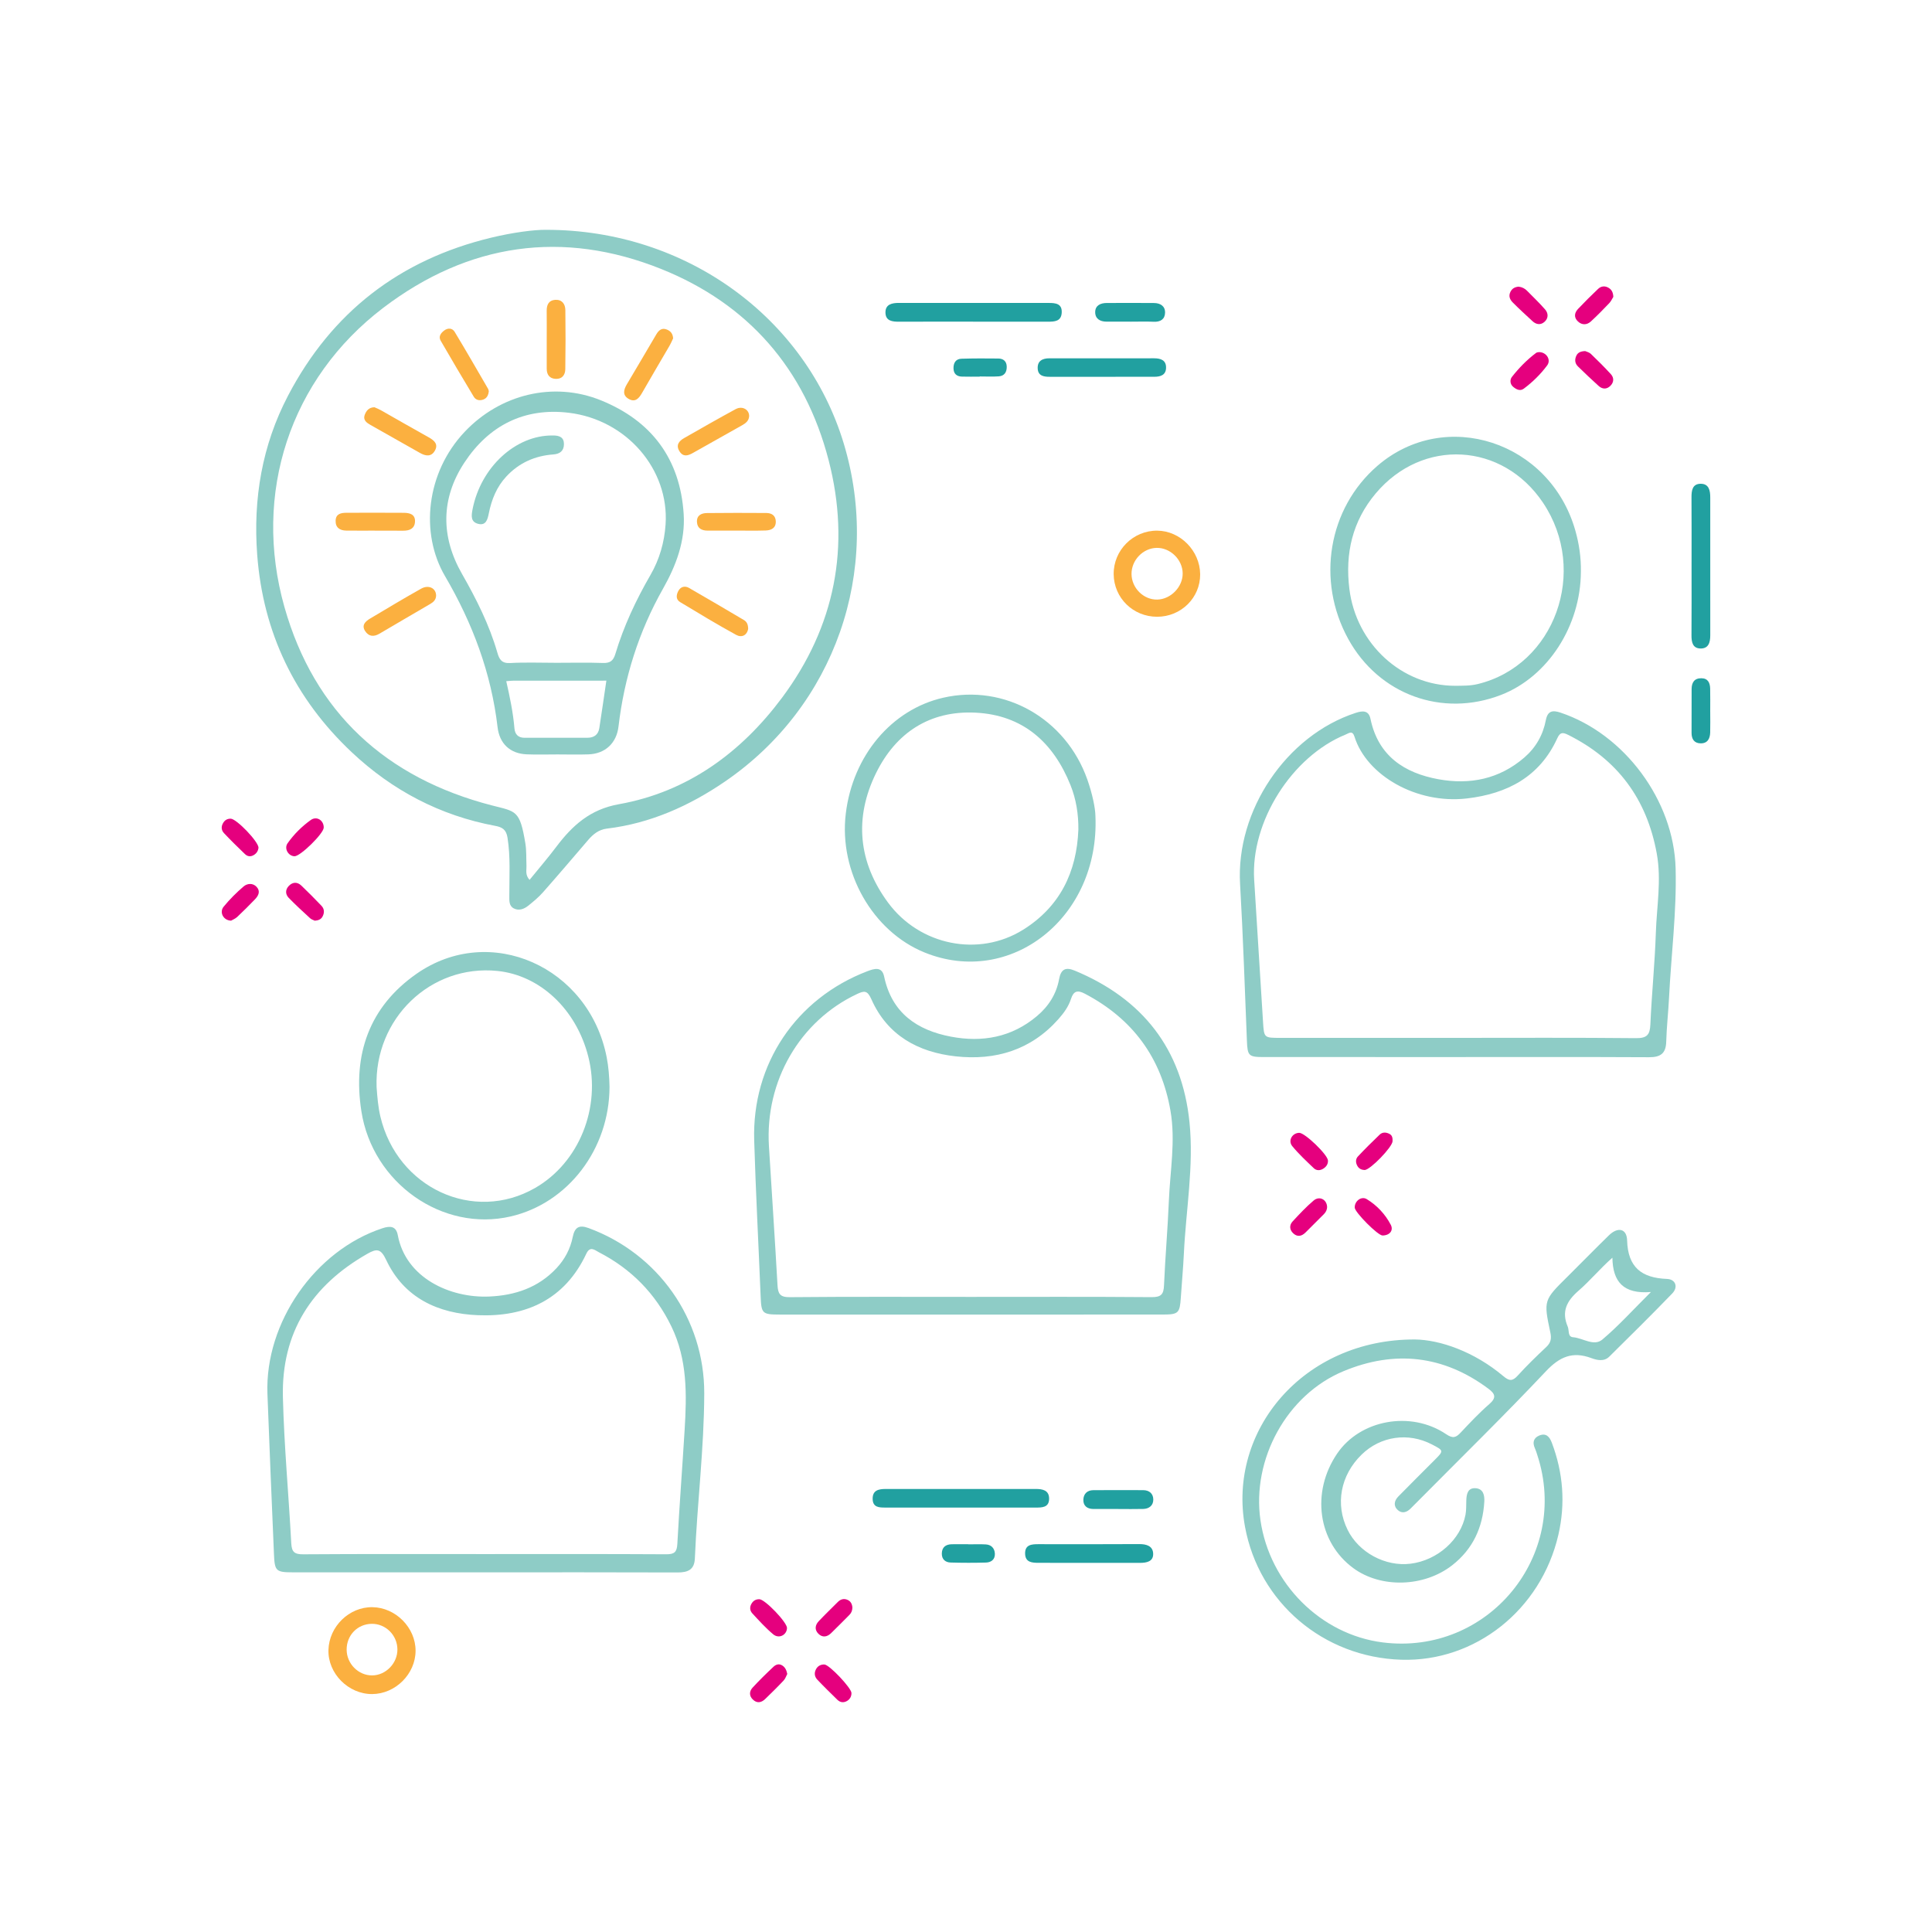 <?xml version="1.0" encoding="utf-8"?>
<!-- Generator: Adobe Illustrator 17.0.0, SVG Export Plug-In . SVG Version: 6.00 Build 0)  -->
<!DOCTYPE svg PUBLIC "-//W3C//DTD SVG 1.1//EN" "http://www.w3.org/Graphics/SVG/1.1/DTD/svg11.dtd">
<svg version="1.1" id="Layer_1" xmlns="http://www.w3.org/2000/svg" xmlns:xlink="http://www.w3.org/1999/xlink" x="0px" y="0px"
	 width="170px" height="170px" viewBox="0 0 170 170" enable-background="new 0 0 170 170" xml:space="preserve">
<g>
	<path fill="#21A0A0" d="M85.718,28.304c-2.197,0-4.394-0.007-6.592,0.004c-0.604,0.003-1.202-0.058-1.213-0.802
		c-0.011-0.734,0.577-0.852,1.183-0.852c4.394,0.002,8.789,0.002,13.183,0.003c0.591,0,1.186,0.05,1.144,0.852
		c-0.04,0.771-0.627,0.799-1.219,0.797C90.042,28.3,87.88,28.304,85.718,28.304z"/>
	<path fill="#21A0A0" d="M148.843,49.748c0-1.989,0.008-3.978-0.005-5.967c-0.004-0.607,0.069-1.207,0.803-1.213
		c0.723-0.006,0.848,0.583,0.847,1.194c-0.003,4.048-0.003,8.095,0.001,12.143c0.001,0.621-0.15,1.18-0.878,1.157
		c-0.666-0.021-0.777-0.557-0.774-1.139C148.851,53.865,148.843,51.807,148.843,49.748z"/>
	<path fill="#21A0A0" d="M84.504,132.653c-2.199,0-4.398,0-6.597,0c-0.545,0-1.108-0.006-1.121-0.758
		c-0.013-0.779,0.545-0.877,1.147-0.878c4.398-0.002,8.797-0.002,13.195-0.001c0.6,0,1.186,0.103,1.185,0.854
		c-0.002,0.794-0.632,0.784-1.21,0.784C88.903,132.652,86.704,132.653,84.504,132.653z"/>
	<path fill="#21A0A0" d="M95.79,137.518c-1.462,0-2.923,0.004-4.385-0.002c-0.575-0.002-1.188-0.022-1.204-0.809
		c-0.016-0.79,0.573-0.833,1.165-0.832c2.958,0.001,5.916,0.012,8.874-0.008c0.637-0.004,1.195,0.167,1.228,0.821
		c0.036,0.725-0.585,0.834-1.188,0.832C98.783,137.515,97.287,137.518,95.79,137.518z"/>
	<path fill="#21A0A0" d="M96.858,33.155c-1.5,0-3,0-4.5,0c-0.525,0-1.023-0.083-1.05-0.736c-0.028-0.682,0.439-0.89,1.031-0.891
		c3.07-0.004,6.14-0.003,9.209-0.001c0.578,0,1.08,0.158,1.055,0.856c-0.023,0.633-0.503,0.769-1.036,0.77
		C99.998,33.157,98.428,33.155,96.858,33.155z"/>
	<path fill="#21A0A0" d="M98.401,132.779c-0.732,0-1.464,0.003-2.196-0.001c-0.536-0.003-0.892-0.272-0.879-0.811
		c0.012-0.51,0.332-0.84,0.873-0.844c1.464-0.011,2.928-0.008,4.393-0.002c0.539,0.002,0.884,0.311,0.888,0.822
		c0.005,0.517-0.358,0.819-0.883,0.832C99.866,132.794,99.133,132.78,98.401,132.779z"/>
	<path fill="#21A0A0" d="M99.542,28.304c-0.729-0.001-1.458,0.001-2.188-0.002c-0.561-0.002-0.986-0.257-0.986-0.833
		c0.001-0.597,0.47-0.805,1.01-0.808c1.389-0.008,2.778-0.009,4.167,0.002c0.555,0.005,0.986,0.271,0.971,0.854
		c-0.014,0.57-0.405,0.823-0.996,0.795C100.862,28.281,100.201,28.305,99.542,28.304z"/>
	<path fill="#21A0A0" d="M150.485,62.576c0.001,0.627,0.015,1.254-0.003,1.88c-0.015,0.55-0.244,0.972-0.863,0.952
		c-0.553-0.017-0.777-0.39-0.776-0.916c0.001-1.288-0.003-2.576,0.005-3.865c0.003-0.561,0.233-0.952,0.856-0.947
		c0.591,0.005,0.763,0.414,0.776,0.911C150.497,61.252,150.484,61.914,150.485,62.576z"/>
	<path fill="#21A0A0" d="M85.193,135.889c0.519,0,1.039-0.023,1.556,0.007c0.483,0.028,0.766,0.346,0.791,0.806
		c0.027,0.503-0.314,0.777-0.78,0.79c-1.037,0.029-2.076,0.029-3.112-0.002c-0.466-0.014-0.785-0.283-0.776-0.794
		c0.01-0.555,0.343-0.802,0.868-0.815c0.484-0.011,0.969-0.002,1.453-0.002C85.193,135.882,85.193,135.886,85.193,135.889z"/>
	<path fill="#21A0A0" d="M86.207,33.142c-0.523,0-1.047,0.012-1.57-0.004c-0.447-0.013-0.723-0.243-0.736-0.709
		c-0.014-0.48,0.186-0.848,0.699-0.864c1.08-0.034,2.162-0.03,3.243-0.018c0.437,0.005,0.728,0.233,0.741,0.705
		c0.013,0.483-0.2,0.83-0.704,0.865c-0.555,0.038-1.115,0.009-1.673,0.009C86.207,33.131,86.207,33.136,86.207,33.142z"/>
	<path fill="#E5007E" d="M141.959,26.121c-0.097,0.154-0.196,0.384-0.357,0.553c-0.527,0.552-1.059,1.101-1.623,1.615
		c-0.347,0.316-0.778,0.327-1.129,0.001c-0.368-0.343-0.33-0.756,0.003-1.105c0.574-0.603,1.162-1.195,1.768-1.766
		c0.277-0.262,0.627-0.288,0.959-0.07C141.827,25.511,141.943,25.756,141.959,26.121z"/>
	<path fill="#E5007E" d="M133.623,25.223c0.31,0.037,0.55,0.162,0.75,0.367c0.53,0.544,1.085,1.066,1.582,1.638
		c0.306,0.353,0.299,0.797-0.075,1.111c-0.331,0.277-0.713,0.218-1.032-0.078c-0.582-0.54-1.172-1.074-1.73-1.638
		c-0.244-0.246-0.404-0.551-0.216-0.936C133.06,25.361,133.321,25.253,133.623,25.223z"/>
	<path fill="#E5007E" d="M25.913,75.343c-0.537-0.013-0.938-0.673-0.606-1.144c0.556-0.79,1.253-1.483,2.037-2.044
		c0.527-0.377,1.15,0.032,1.141,0.666C28.477,73.347,26.428,75.356,25.913,75.343z"/>
	<path fill="#E5007E" d="M135.42,30.983c0.65-0.004,1.084,0.674,0.72,1.166c-0.577,0.779-1.276,1.464-2.056,2.048
		c-0.34,0.255-0.686,0.054-0.948-0.169c-0.267-0.228-0.294-0.614-0.101-0.861c0.619-0.792,1.323-1.511,2.131-2.117
		C135.242,30.993,135.363,30.997,135.42,30.983z"/>
	<path fill="#E5007E" d="M74.921,148.964c0.008,0.306-0.135,0.551-0.379,0.7c-0.291,0.177-0.605,0.154-0.86-0.098
		c-0.595-0.585-1.195-1.166-1.768-1.773c-0.261-0.277-0.287-0.63-0.084-0.965c0.156-0.258,0.418-0.374,0.706-0.367
		C72.974,146.473,74.898,148.513,74.921,148.964z"/>
	<path fill="#E5007E" d="M119.207,106.273c-0.035-0.566,0.567-1.056,1.058-0.758c0.896,0.544,1.626,1.328,2.108,2.249
		c0.266,0.507-0.09,0.941-0.718,0.949C121.241,108.72,119.232,106.686,119.207,106.273z"/>
	<path fill="#E5007E" d="M20.334,81.01c-0.685-0.017-1.055-0.74-0.654-1.23c0.527-0.643,1.123-1.24,1.755-1.78
		c0.313-0.267,0.804-0.325,1.141,0.034c0.364,0.389,0.167,0.781-0.147,1.105c-0.508,0.525-1.023,1.045-1.556,1.544
		C20.704,80.842,20.469,80.931,20.334,81.01z"/>
	<path fill="#E5007E" d="M27.7,81.014c-0.108-0.055-0.288-0.102-0.41-0.214c-0.64-0.589-1.284-1.177-1.888-1.801
		c-0.299-0.309-0.303-0.715,0.004-1.038c0.338-0.356,0.748-0.382,1.11-0.037c0.604,0.577,1.191,1.172,1.769,1.776
		c0.272,0.284,0.271,0.637,0.086,0.965C28.246,80.888,28.019,80.994,27.7,81.014z"/>
	<path fill="#E5007E" d="M139.488,30.894c0.127,0.059,0.351,0.106,0.491,0.241c0.603,0.579,1.198,1.169,1.762,1.786
		c0.297,0.326,0.271,0.723-0.045,1.034c-0.32,0.315-0.701,0.3-1.028,0.005c-0.62-0.56-1.228-1.134-1.824-1.719
		c-0.28-0.275-0.298-0.63-0.125-0.968C138.855,31.005,139.117,30.902,139.488,30.894z"/>
	<path fill="#E5007E" d="M116.85,102.12c0.013,0.31-0.145,0.533-0.385,0.695c-0.288,0.195-0.618,0.212-0.867-0.027
		c-0.651-0.624-1.318-1.241-1.888-1.935c-0.4-0.486-0.007-1.161,0.61-1.173C114.82,99.67,116.835,101.612,116.85,102.12z"/>
	<path fill="#E5007E" d="M69.249,143.257c-0.023,0.617-0.709,0.97-1.214,0.548c-0.662-0.553-1.247-1.203-1.835-1.839
		c-0.223-0.24-0.254-0.56-0.065-0.87c0.16-0.262,0.385-0.384,0.689-0.376C67.322,140.732,69.268,142.765,69.249,143.257z"/>
	<path fill="#E5007E" d="M69.274,147.292c-0.089,0.165-0.164,0.41-0.321,0.578c-0.523,0.558-1.071,1.094-1.62,1.626
		c-0.347,0.336-0.735,0.404-1.102,0.036c-0.326-0.327-0.295-0.723-0.012-1.031c0.588-0.639,1.209-1.25,1.844-1.843
		c0.196-0.183,0.469-0.3,0.765-0.114C69.085,146.706,69.199,146.944,69.274,147.292z"/>
	<path fill="#E5007E" d="M22.748,74.604c-0.039,0.258-0.157,0.481-0.427,0.638c-0.294,0.171-0.554,0.113-0.765-0.088
		c-0.63-0.601-1.252-1.213-1.848-1.847c-0.225-0.239-0.266-0.555-0.086-0.872c0.152-0.269,0.37-0.4,0.677-0.398
		C20.801,72.039,22.754,74.057,22.748,74.604z"/>
	<path fill="#E5007E" d="M116.773,106.185c0.003,0.258-0.105,0.472-0.281,0.649c-0.538,0.543-1.077,1.083-1.621,1.62
		c-0.347,0.342-0.732,0.407-1.096,0.05c-0.321-0.315-0.325-0.714-0.033-1.03c0.588-0.637,1.184-1.276,1.844-1.835
		C116.097,105.207,116.74,105.539,116.773,106.185z"/>
	<path fill="#E5007E" d="M120.079,102.952c-0.259-0.007-0.484-0.107-0.619-0.324c-0.179-0.287-0.206-0.624,0.027-0.872
		c0.618-0.658,1.261-1.294,1.913-1.918c0.252-0.241,0.578-0.217,0.873-0.058c0.248,0.134,0.27,0.385,0.261,0.637
		C122.516,100.934,120.576,102.938,120.079,102.952z"/>
	<path fill="#E5007E" d="M75.003,141.449c-0.005,0.252-0.082,0.47-0.267,0.653c-0.542,0.536-1.069,1.086-1.619,1.614
		c-0.342,0.328-0.749,0.394-1.103,0.043c-0.357-0.354-0.294-0.768,0.031-1.111c0.547-0.579,1.121-1.132,1.685-1.696
		c0.246-0.246,0.541-0.315,0.856-0.173C74.862,140.903,74.982,141.151,75.003,141.449z"/>
	<path fill="#8ECCC6" d="M74.245,39.031c-3.319-11.015-13.815-18.812-26.187-18.809c-1.064-0.016-2.956,0.238-4.831,0.689
		c-8.059,1.94-14.041,6.565-17.881,13.902c-2.288,4.372-3.08,9.073-2.717,13.974c0.51,6.873,3.316,12.685,8.309,17.392
		c3.569,3.364,7.784,5.587,12.644,6.491c0.595,0.111,0.958,0.315,1.073,1.027c0.273,1.705,0.157,3.409,0.161,5.115
		c0.001,0.424-0.044,0.889,0.388,1.117c0.446,0.236,0.904,0.064,1.27-0.229c0.461-0.368,0.921-0.751,1.31-1.192
		c1.338-1.515,2.648-3.054,3.963-4.59c0.444-0.518,0.946-0.923,1.653-1.007c3.824-0.459,7.254-1.999,10.377-4.133
		C73.464,62.16,77.618,50.226,74.245,39.031z M68.817,61.388c-3.588,4.817-8.307,8.297-14.365,9.377
		c-2.528,0.451-4.091,1.874-5.506,3.751c-0.731,0.97-1.526,1.891-2.35,2.906c-0.401-0.447-0.256-0.845-0.271-1.219
		c-0.027-0.663,0.009-1.336-0.097-1.986c-0.485-2.949-0.813-2.798-2.935-3.345c-9.319-2.405-15.639-8.181-18.264-17.454
		c-2.824-9.972,0.476-20.085,8.702-26.338c7.48-5.686,15.794-6.89,24.47-3.403c7.616,3.061,12.622,8.764,14.708,16.806
		C74.879,48.085,73.466,55.146,68.817,61.388z"/>
	<path fill="#8ECCC6" d="M146.68,112.535c-2.233-0.087-3.439-1.018-3.508-3.394c-0.03-1.043-0.814-1.207-1.598-0.445
		c-1.226,1.192-2.418,2.421-3.634,3.624c-2.103,2.082-2.128,2.083-1.526,4.913c0.117,0.549,0.054,0.908-0.352,1.29
		c-0.864,0.813-1.719,1.64-2.515,2.519c-0.461,0.509-0.748,0.484-1.265,0.048c-2.579-2.173-5.593-3.201-7.782-3.228
		c-9.794-0.034-16.512,8.004-14.95,16.481c1.227,6.662,6.895,11.485,13.748,11.7c6.498,0.203,12.297-4.385,13.823-10.981
		c0.637-2.754,0.428-5.47-0.576-8.121c-0.2-0.529-0.51-0.869-1.097-0.629c-0.501,0.205-0.624,0.611-0.392,1.116
		c0.087,0.189,0.145,0.391,0.21,0.59c2.917,8.868-4.335,17.668-13.597,16.501c-5.449-0.687-9.951-5.184-10.759-10.749
		c-0.778-5.353,2.301-11.034,7.304-13.116c4.484-1.865,8.787-1.414,12.744,1.536c0.585,0.436,0.754,0.78,0.094,1.353
		c-0.894,0.776-1.709,1.647-2.522,2.51c-0.414,0.439-0.675,0.551-1.276,0.146c-3.112-2.099-7.561-1.278-9.588,1.693
		c-2.323,3.404-1.707,7.795,1.415,10.091c2.417,1.778,6.212,1.687,8.7-0.254c1.812-1.413,2.697-3.326,2.826-5.601
		c0.032-0.561-0.095-1.126-0.754-1.177c-0.7-0.054-0.812,0.509-0.831,1.073c-0.014,0.418,0.007,0.845-0.069,1.253
		c-0.416,2.202-2.466,4.019-4.832,4.315c-2.217,0.277-4.561-0.984-5.544-2.983c-1.104-2.245-0.629-4.798,1.231-6.614
		c1.665-1.626,4.101-1.981,6.184-0.9c1.063,0.551,1.063,0.551,0.223,1.393c-1.06,1.063-2.126,2.12-3.177,3.192
		c-0.366,0.374-0.447,0.838-0.035,1.201c0.363,0.319,0.779,0.202,1.117-0.141c0.245-0.248,0.494-0.492,0.739-0.74
		c3.735-3.769,7.53-7.48,11.169-11.339c1.208-1.281,2.343-1.773,3.99-1.162c0.502,0.186,1.119,0.335,1.587-0.127
		c1.861-1.84,3.725-3.679,5.543-5.563C147.684,113.252,147.445,112.565,146.68,112.535z M140.997,117.866
		c-0.751,0.633-1.71-0.133-2.58-0.201c-0.49-0.038-0.329-0.605-0.47-0.935c-0.568-1.331-0.085-2.258,0.947-3.153
		c1.013-0.878,1.876-1.93,2.983-2.909c0.034,2.128,0.977,3.214,3.39,3.019C143.675,115.269,142.42,116.667,140.997,117.866z"/>
	<path fill="#8ECCC6" d="M51.789,108.059c-0.848-0.311-1.222-0.056-1.394,0.789c-0.212,1.04-0.688,1.95-1.428,2.742
		c-1.608,1.719-3.661,2.396-5.915,2.494c-3.453,0.149-7.348-1.638-8.05-5.402c-0.151-0.811-0.681-0.826-1.348-0.607
		c-5.926,1.949-10.351,8.29-10.122,14.57c0.172,4.708,0.379,9.414,0.575,14.121c0.062,1.477,0.177,1.586,1.67,1.586
		c5.585,0.002,11.17,0.001,16.755,0.001c5.69,0,11.38-0.011,17.069,0.011c0.903,0.003,1.498-0.215,1.541-1.235
		c0.204-4.845,0.813-9.67,0.826-14.523C61.984,116.056,57.911,110.308,51.789,108.059z M60.241,125.827
		c-0.205,3.343-0.459,6.683-0.641,10.027c-0.039,0.721-0.262,0.913-0.98,0.909c-5.34-0.032-10.68-0.017-16.02-0.017
		c-5.305,0-10.611-0.018-15.915,0.02c-0.772,0.006-1.015-0.2-1.056-0.967c-0.228-4.284-0.629-8.563-0.736-12.849
		c-0.142-5.689,2.528-9.841,7.435-12.629c0.807-0.458,1.174-0.477,1.65,0.537c1.578,3.361,4.584,4.726,8.065,4.868
		c4.208,0.172,7.648-1.362,9.547-5.41c0.336-0.717,0.751-0.312,1.098-0.133c2.847,1.467,4.973,3.621,6.386,6.527
		C60.497,119.638,60.432,122.717,60.241,125.827z"/>
	<path fill="#8ECCC6" d="M147.441,76.414c-0.155-5.972-4.5-11.833-10.141-13.713c-0.694-0.231-1.122-0.149-1.28,0.672
		c-0.251,1.304-0.877,2.408-1.898,3.288c-2.2,1.897-4.792,2.408-7.542,1.908c-3.009-0.547-5.312-2.051-5.99-5.319
		c-0.157-0.757-0.69-0.723-1.304-0.522c-6.113,1.995-10.542,8.604-10.17,15.049c0.265,4.597,0.414,9.202,0.602,13.804
		c0.053,1.311,0.143,1.43,1.456,1.431c5.619,0.003,11.239,0.001,16.858,0.001c5.689,0,11.378-0.015,17.067,0.014
		c0.998,0.005,1.487-0.317,1.515-1.362c0.035-1.289,0.183-2.575,0.247-3.864C147.05,84.005,147.54,80.224,147.441,76.414z
		 M145.7,82.089c-0.088,2.682-0.364,5.357-0.48,8.039c-0.04,0.914-0.285,1.23-1.263,1.221c-5.302-0.053-10.605-0.025-15.908-0.025
		c-5.128,0-10.257,0-15.385,0c-1.44,0-1.44,0-1.527-1.392c-0.261-4.176-0.525-8.353-0.781-12.529
		c-0.313-5.101,3.307-10.839,8.053-12.771c0.302-0.123,0.592-0.394,0.779,0.201c1.063,3.386,5.453,5.945,9.897,5.423
		c3.526-0.414,6.395-1.896,7.943-5.295c0.24-0.527,0.467-0.542,0.945-0.304c4.365,2.17,6.936,5.653,7.808,10.444
		C146.208,77.443,145.776,79.763,145.7,82.089z"/>
	<path fill="#8ECCC6" d="M104.665,98.744c-0.656-6.442-4.124-10.854-10.088-13.334c-0.805-0.335-1.222-0.149-1.388,0.758
		c-0.24,1.308-0.926,2.381-1.953,3.245c-2.221,1.871-4.814,2.325-7.559,1.805c-2.974-0.564-5.206-2.077-5.881-5.292
		c-0.191-0.907-0.867-0.701-1.498-0.458c-6.256,2.402-10.139,8.162-9.936,14.874c0.138,4.567,0.381,9.13,0.566,13.695
		c0.063,1.552,0.125,1.633,1.706,1.634c5.582,0.003,11.164,0.001,16.746,0.001c5.652,0,11.303,0.004,16.955-0.003
		c1.359-0.001,1.477-0.132,1.566-1.483c0.085-1.287,0.207-2.573,0.268-3.861C104.353,106.464,105.059,102.61,104.665,98.744z
		 M102.85,105.675c-0.101,2.475-0.322,4.944-0.426,7.419c-0.033,0.797-0.253,1.051-1.096,1.044
		c-5.305-0.044-10.61-0.022-15.916-0.022c-5.305,0-10.611-0.025-15.915,0.025c-0.874,0.008-1.041-0.307-1.083-1.061
		c-0.23-4.075-0.503-8.148-0.754-12.222c-0.354-5.731,2.716-11.015,7.736-13.384c0.643-0.304,0.922-0.352,1.277,0.449
		c1.408,3.183,4.112,4.662,7.411,5.026c3.507,0.387,6.636-0.549,9.057-3.284c0.464-0.524,0.881-1.096,1.096-1.765
		c0.227-0.707,0.575-0.801,1.217-0.464c4.204,2.206,6.73,5.624,7.539,10.309C103.451,100.396,102.958,103.033,102.85,105.675z"/>
	<path fill="#8ECCC6" d="M96.389,71.805c-0.012-0.732-0.281-1.988-0.712-3.211c-1.895-5.373-7.291-8.435-12.686-7.2
		c-4.542,1.04-7.954,5.099-8.569,10.196c-0.622,5.154,2.371,10.364,6.924,12.217C88.908,86.888,96.776,80.752,96.389,71.805z
		 M90.009,81.819c-3.877,2.412-9.066,1.387-11.858-2.384c-2.632-3.555-3.011-7.468-1.059-11.424
		c1.751-3.549,4.731-5.501,8.749-5.303c4.159,0.206,6.845,2.606,8.357,6.385c0.495,1.237,0.703,2.548,0.69,3.895
		C94.746,76.749,93.252,79.802,90.009,81.819z"/>
	<path fill="#8ECCC6" d="M53.383,93.028c-1.561-7.965-10.265-11.86-16.731-7.343c-4.163,2.907-5.631,7.108-4.853,12.1
		c0.985,6.32,7.131,10.643,13.139,9.252c5.053-1.17,8.687-5.937,8.695-11.408C53.614,94.755,53.551,93.889,53.383,93.028z
		 M47.086,104.531c-5.41,3.109-12.123,0.008-13.615-6.28c-0.203-0.855-0.27-1.72-0.334-2.59
		c-0.218-6.028,4.753-10.816,10.619-10.227c3.762,0.378,6.949,3.375,8.006,7.528C52.909,97.464,50.95,102.311,47.086,104.531z"/>
	<path fill="#8ECCC6" d="M138.616,46.681c-2.227-7.832-11.449-10.845-17.414-5.692c-4.331,3.741-5.4,10.091-2.565,15.241
		c2.691,4.888,8.261,6.925,13.445,4.916c4.115-1.594,7.006-6.057,7.024-10.848C139.125,49.068,138.952,47.863,138.616,46.681z
		 M130.018,60.194c-0.656,0.159-1.315,0.142-1.977,0.15c-4.704-0.001-8.707-3.681-9.307-8.521c-0.388-3.13,0.267-5.967,2.318-8.406
		c4.12-4.897,11.162-4.495,14.724,0.823C139.804,50.255,136.806,58.554,130.018,60.194z"/>
	<path fill="#FBB040" d="M32.766,141.418c-2.04-0.026-3.806,1.694-3.865,3.763c-0.059,2.068,1.749,3.893,3.845,3.883
		c2.053-0.01,3.817-1.77,3.821-3.811C36.572,143.218,34.813,141.444,32.766,141.418z M32.746,147.422
		c-1.214,0.007-2.238-1.026-2.244-2.263c-0.006-1.27,0.955-2.262,2.208-2.276c1.226-0.014,2.245,0.997,2.259,2.241
		C34.983,146.349,33.952,147.415,32.746,147.422z"/>
	<path fill="#FBB040" d="M101.832,46.693c-2.121-0.019-3.861,1.72-3.838,3.837c0.023,2.086,1.709,3.738,3.818,3.74
		c2.112,0.002,3.811-1.676,3.792-3.744C105.584,48.466,103.857,46.711,101.832,46.693z M101.835,52.758
		c-1.203,0.03-2.255-1.008-2.27-2.24c-0.016-1.222,1.007-2.288,2.213-2.309c1.201-0.02,2.274,1.029,2.288,2.239
		C104.08,51.637,103.026,52.729,101.835,52.758z"/>
	<path fill="#FBB040" d="M32.973,46.69c-0.837,0-1.673,0.008-2.51-0.003c-0.569-0.007-0.952-0.27-0.931-0.878
		c0.021-0.613,0.493-0.688,0.972-0.689c1.673-0.005,3.347-0.008,5.02,0.003c0.52,0.004,1.031,0.125,0.992,0.79
		c-0.035,0.605-0.48,0.788-1.033,0.783c-0.837-0.007-1.673-0.002-2.51-0.002C32.973,46.693,32.973,46.691,32.973,46.69z"/>
	<path fill="#FBB040" d="M48.107,29.836c0.001-0.833,0.007-1.666-0.002-2.498c-0.005-0.517,0.183-0.909,0.729-0.953
		c0.603-0.049,0.905,0.35,0.913,0.898c0.024,1.735,0.022,3.47-0.005,5.204c-0.008,0.499-0.279,0.877-0.844,0.85
		c-0.544-0.025-0.791-0.367-0.791-0.898C48.105,31.571,48.106,30.704,48.107,29.836z"/>
	<path fill="#FBB040" d="M32.947,35.835c0.169,0.076,0.366,0.148,0.545,0.249c1.415,0.8,2.822,1.616,4.242,2.405
		c0.477,0.265,0.842,0.593,0.542,1.146c-0.313,0.576-0.811,0.513-1.331,0.215c-1.441-0.825-2.895-1.626-4.335-2.452
		c-0.327-0.188-0.688-0.413-0.517-0.891C32.228,36.13,32.47,35.844,32.947,35.835z"/>
	<path fill="#FBB040" d="M38.373,52.392c0,0.357-0.214,0.575-0.494,0.739c-1.496,0.878-2.998,1.746-4.49,2.629
		c-0.507,0.3-0.954,0.248-1.264-0.238c-0.33-0.518,0.028-0.848,0.442-1.094c1.491-0.886,2.977-1.783,4.491-2.63
		C37.722,51.426,38.364,51.758,38.373,52.392z"/>
	<path fill="#FBB040" d="M65.918,36.629c-0.027,0.398-0.299,0.611-0.608,0.785c-1.446,0.817-2.895,1.628-4.342,2.444
		c-0.424,0.239-0.843,0.375-1.169-0.132c-0.356-0.553-0.063-0.917,0.409-1.185c1.504-0.856,3.004-1.718,4.525-2.541
		C65.322,35.683,65.936,36.045,65.918,36.629z"/>
	<path fill="#FBB040" d="M65.832,55.334c-0.104,0.578-0.572,0.796-1.056,0.53c-1.67-0.915-3.302-1.901-4.932-2.885
		c-0.41-0.247-0.334-0.671-0.133-1.019c0.205-0.354,0.579-0.422,0.911-0.231c1.623,0.93,3.233,1.884,4.844,2.834
		C65.727,54.717,65.827,54.974,65.832,55.334z"/>
	<path fill="#FBB040" d="M59.23,29.773c-0.091,0.186-0.195,0.44-0.332,0.675c-0.799,1.377-1.615,2.743-2.403,4.126
		c-0.268,0.471-0.586,0.844-1.144,0.545c-0.595-0.319-0.494-0.804-0.185-1.318c0.873-1.453,1.719-2.922,2.584-4.38
		c0.206-0.347,0.475-0.61,0.933-0.422C58.992,29.127,59.199,29.338,59.23,29.773z"/>
	<path fill="#FBB040" d="M43.01,34.424c-0.034,0.33-0.155,0.613-0.487,0.734c-0.329,0.121-0.655,0.049-0.834-0.247
		c-0.985-1.635-1.959-3.278-2.913-4.932c-0.209-0.362,0.005-0.667,0.308-0.895c0.341-0.257,0.723-0.213,0.92,0.112
		c1.006,1.661,1.971,3.347,2.948,5.026C42.987,34.281,42.991,34.356,43.01,34.424z"/>
	<path fill="#FBB040" d="M64.762,46.688c-0.835,0.001-1.67,0.003-2.505,0.001c-0.515-0.001-0.902-0.199-0.93-0.759
		c-0.03-0.594,0.397-0.781,0.888-0.786c1.739-0.018,3.479-0.018,5.218-0.005c0.465,0.003,0.818,0.221,0.83,0.742
		c0.013,0.592-0.406,0.781-0.892,0.797C66.502,46.707,65.632,46.686,64.762,46.688z"/>
	<path fill="#8ECCC6" d="M60.159,45.24c-0.307-4.857-2.826-8.217-7.303-10.022c-4.151-1.673-8.838-0.54-11.98,2.791
		c-3.382,3.585-3.93,8.907-1.717,12.688c2.432,4.154,4.064,8.524,4.625,13.298c0.168,1.432,1.093,2.318,2.554,2.38
		c0.906,0.038,1.814,0.007,2.721,0.008s1.815,0.026,2.721-0.005c1.477-0.052,2.472-0.992,2.643-2.449
		c0.506-4.303,1.78-8.351,3.92-12.134C59.487,49.773,60.308,47.599,60.159,45.24z M52.733,64.077
		c-0.089,0.569-0.47,0.837-1.028,0.839c-1.849,0.006-3.699,0-5.549,0.003c-0.56,0.001-0.846-0.312-0.889-0.827
		c-0.118-1.389-0.4-2.749-0.721-4.153c0.246-0.018,0.446-0.045,0.646-0.045c2.719-0.003,5.437-0.002,8.163-0.002
		C53.142,61.331,52.947,62.705,52.733,64.077z M58.566,46.135c-0.105,1.58-0.536,3.085-1.332,4.461
		c-1.276,2.207-2.352,4.502-3.087,6.944c-0.183,0.609-0.466,0.819-1.101,0.796c-1.359-0.049-2.722-0.015-4.083-0.015
		c-1.361,0-2.725-0.054-4.082,0.021c-0.747,0.041-0.951-0.339-1.118-0.917c-0.709-2.456-1.845-4.712-3.111-6.927
		c-1.872-3.274-1.87-6.631,0.206-9.787c2.142-3.256,5.261-4.867,9.194-4.391C55.153,36.938,58.887,41.317,58.566,46.135z"/>
	<path fill="#8ECCC6" d="M48.617,38.319c0.621-0.013,1.004,0.166,1.006,0.752c0.002,0.593-0.353,0.873-0.921,0.914
		c-1.628,0.12-3.023,0.732-4.145,1.938c-0.858,0.922-1.303,2.039-1.546,3.25c-0.108,0.539-0.251,1.108-0.956,0.916
		c-0.644-0.176-0.586-0.704-0.473-1.279C42.31,41.097,45.375,38.289,48.617,38.319z"/>
</g>
</svg>
